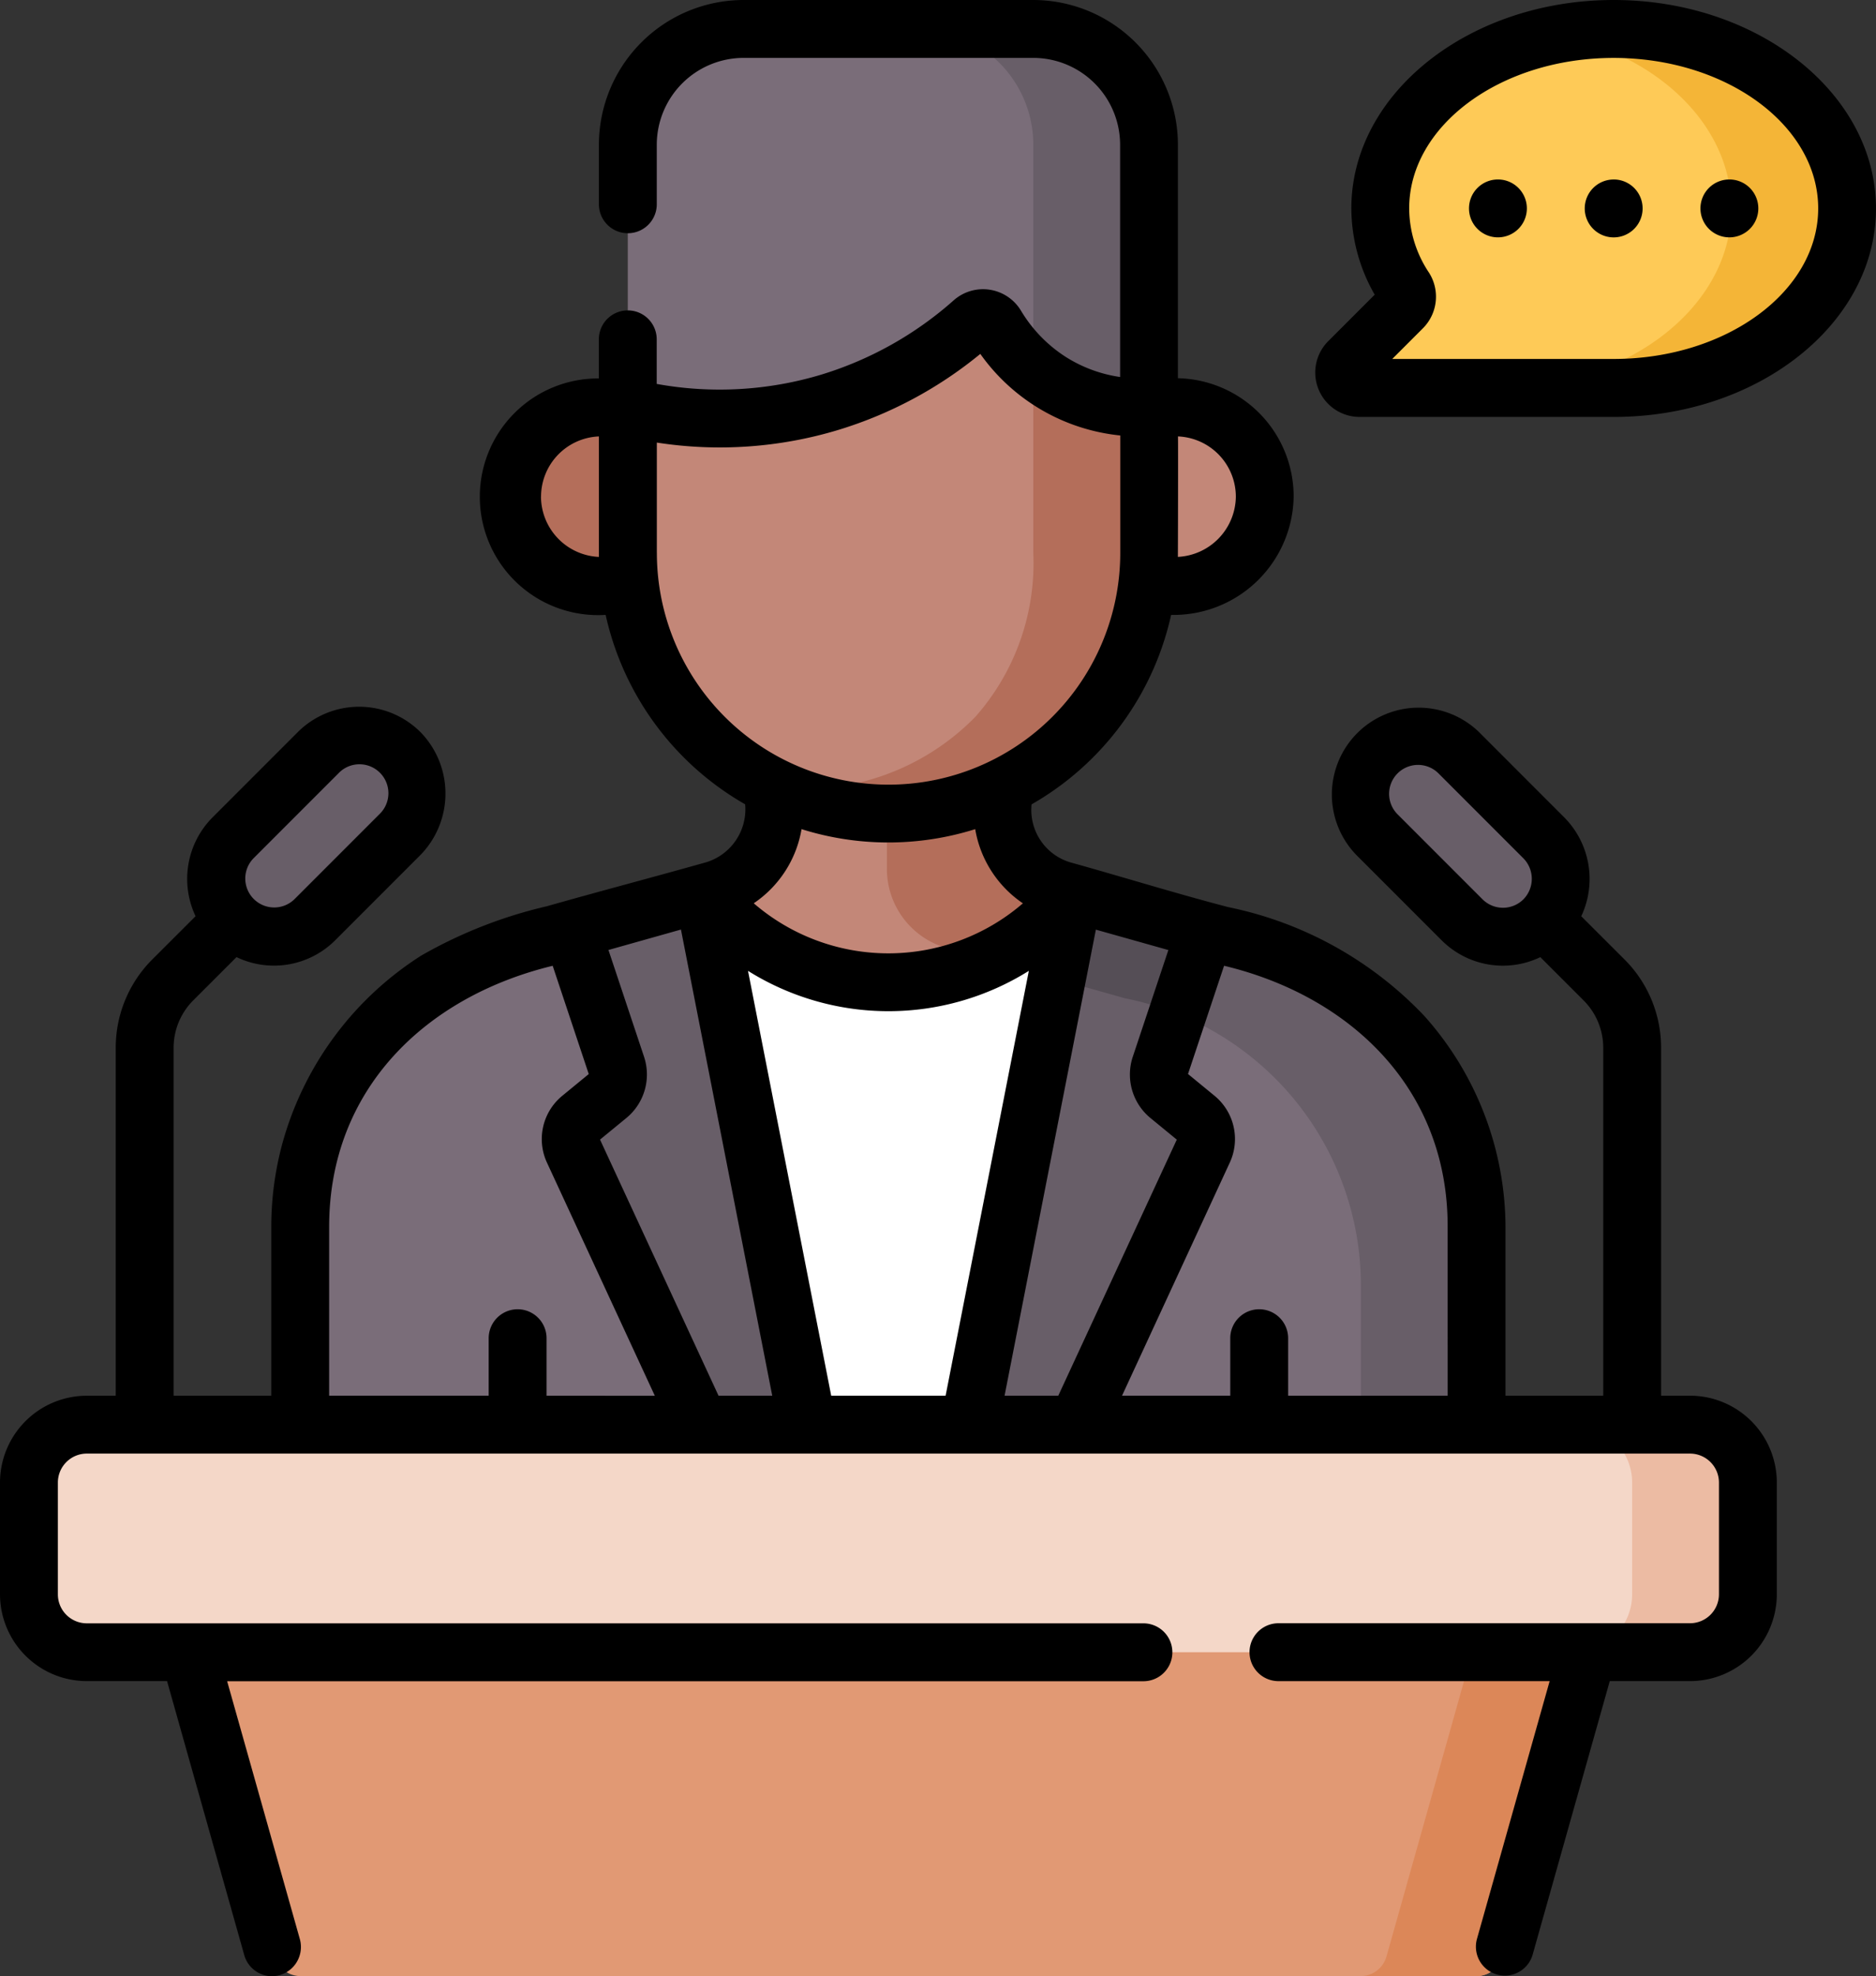 <svg xmlns="http://www.w3.org/2000/svg" width="61.852" height="65.122" viewBox="0 0 61.852 65.122">
  <rect x="0" y="0" width="61.852" height="65.122" fill="#333333" stroke="none"/>
  <g id="_11" data-name="11" transform="translate(-12.854)">
    <g id="Group_990273" data-name="Group 990273" transform="translate(13.808 0.954)">
      <g id="Group_990268" data-name="Group 990268" transform="translate(6.167 23.289)">
        <g id="Group_990266" data-name="Group 990266" transform="translate(37.714)">
          <path id="Path_714973" data-name="Path 714973" d="M371.423,196.675a1.908,1.908,0,0,1-2.7,0l-2.811-2.811a1.908,1.908,0,0,1,2.7-2.7l2.811,2.811A1.908,1.908,0,0,1,371.423,196.675Z" transform="translate(-365.355 -190.608)" fill="#685e68"/>
        </g>
        <g id="Group_990267" data-name="Group 990267">
          <path id="Path_714974" data-name="Path 714974" d="M69.4,196.675a1.908,1.908,0,0,0,2.7,0l2.811-2.811a1.908,1.908,0,0,0-2.7-2.7L69.4,193.977A1.908,1.908,0,0,0,69.4,196.675Z" transform="translate(-68.841 -190.608)" fill="#685e68"/>
        </g>
      </g>
      <g id="Group_990269" data-name="Group 990269" transform="translate(43.366)">
        <path id="Path_714975" data-name="Path 714975" d="M370.191,7.5c-4.25,0-7.7,2.648-7.7,5.914a4.809,4.809,0,0,0,.806,2.634.514.514,0,0,1-.073.641l-1.77,1.77a.509.509,0,0,0,.36.868h8.373c4.25,0,7.7-2.648,7.7-5.914S374.441,7.5,370.191,7.5Z" transform="translate(-361.308 -7.5)" fill="#feca57"/>
        <path id="Path_714976" data-name="Path 714976" d="M404.963,7.5a9.914,9.914,0,0,0-1.908.184c3.327.652,5.787,2.971,5.787,5.731,0,3.266-3.445,5.914-7.7,5.914h3.816c4.25,0,7.7-2.648,7.7-5.914S409.213,7.5,404.963,7.5Z" transform="translate(-396.08 -7.5)" fill="#f4b537"/>
      </g>
      <g id="Group_990271" data-name="Group 990271" transform="translate(8.944)">
        <path id="Path_714977" data-name="Path 714977" d="M121.674,204.615l-5.526-1.555-.445,0a2.62,2.62,0,0,1-1.962-2.544l-.156-1.481-7.281-.1v1.42a2.713,2.713,0,0,1-1.977,2.611l-5.862,1.652a9.644,9.644,0,0,0-7.787,9.443v6.521h13.182l6.21-1.908,6.21,1.908h13.182v-6.52a9.644,9.644,0,0,0-7.789-9.443Z" transform="translate(-90.677 -174.583)" fill="#7a6d79"/>
        <g id="Group_990270" data-name="Group 990270" transform="translate(19.345 24.348)">
          <path id="Path_714978" data-name="Path 714978" d="M254.421,204.615l-5.526-1.555-.73.007a2.59,2.59,0,0,1-1.835-2.611l-.1-1.168-3.462-.356v3.332a2.713,2.713,0,0,0,1.978,2.611l5.859,1.648a9.644,9.644,0,0,1,7.789,9.443v4.612h3.816v-6.52A9.644,9.644,0,0,0,254.421,204.615Z" transform="translate(-242.769 -198.931)" fill="#685e68"/>
        </g>
        <path id="Path_714979" data-name="Path 714979" d="M207.341,231.371l-12.158,0-.023.007,1.524,17.514h9.158Z" transform="translate(-181.871 -202.894)" fill="#fff"/>
        <path id="Path_714980" data-name="Path 714980" d="M249.726,231.381l-6,0a2.711,2.711,0,0,0,1.857,1.816l3.619,1.018.554-2.826Z" transform="translate(-224.255 -202.904)" fill="#f3f0f3"/>
        <path id="Path_714981" data-name="Path 714981" d="M195.342,203.056a7.754,7.754,0,0,0,12.158,0l-.587.007a2.712,2.712,0,0,1-1.978-2.611v-1.424l-7.281-.1v1.42a2.712,2.712,0,0,1-1.977,2.611Z" transform="translate(-182.03 -174.582)" fill="#c38778"/>
        <path id="Path_714982" data-name="Path 714982" d="M247.565,202.443a2.711,2.711,0,0,1-.982-2.088v-1.424h-3.816v3.332a2.713,2.713,0,0,0,1.978,2.611l1.371.386a7.792,7.792,0,0,0,2.777-2.2l-.333-.094A2.7,2.7,0,0,1,247.565,202.443Z" transform="translate(-223.424 -174.583)" fill="#b46e5a"/>
        <path id="Path_714983" data-name="Path 714983" d="M151.311,105.539h-2.78a2.944,2.944,0,1,0,0,5.887h2.78v-5.887Z" transform="translate(-138.603 -93.069)" fill="#b46e5a"/>
        <path id="Path_714984" data-name="Path 714984" d="M295.706,105.539h2.78a2.944,2.944,0,1,1,0,5.887h-2.78Z" transform="translate(-269.628 -93.069)" fill="#c38778"/>
        <path id="Path_714985" data-name="Path 714985" d="M192.774,22.429H175.588V11.316A3.816,3.816,0,0,1,179.4,7.5h9.554a3.816,3.816,0,0,1,3.816,3.816Z" transform="translate(-164.788 -7.5)" fill="#7a6d79"/>
        <path id="Path_714986" data-name="Path 714986" d="M254.522,7.5h-3.816a3.816,3.816,0,0,1,3.816,3.816V22.429h3.816V11.316A3.816,3.816,0,0,0,254.522,7.5Z" transform="translate(-230.352 -7.5)" fill="#685e68"/>
        <path id="Path_714987" data-name="Path 714987" d="M192.775,85.353v4.791a8.593,8.593,0,0,1-4.8,7.713,8.415,8.415,0,0,1-3.793.461,10.943,10.943,0,0,1-3.766-.449,8.593,8.593,0,0,1-4.825-7.725V85.353a12.546,12.546,0,0,0,11.376-2.813.507.507,0,0,1,.772.116,5.527,5.527,0,0,0,5.038,2.7Z" transform="translate(-164.789 -72.883)" fill="#c38778"/>
        <path id="Path_714988" data-name="Path 714988" d="M222.623,95.981a5.476,5.476,0,0,1-.552-.4v6.058a7.645,7.645,0,0,1-1.907,5.4,7.936,7.936,0,0,1-6.637,2.328,8.8,8.8,0,0,0,2.807.813,8.585,8.585,0,0,0,9.553-8.538V96.844A5.6,5.6,0,0,1,222.623,95.981Z" transform="translate(-197.901 -84.374)" fill="#b46e5a"/>
        <path id="Path_714989" data-name="Path 714989" d="M270.438,237.141l1.49-4.471-4.348-1.223-3.431,17.511h3.539l4.184-9.037a.89.89,0,0,0-.243-1.062l-.911-.747A.89.89,0,0,1,270.438,237.141Z" transform="translate(-242.085 -202.962)" fill="#685e68"/>
        <path id="Path_714990" data-name="Path 714990" d="M289.293,232l-1.965-.553-.554,2.826,2.24.63a9.739,9.739,0,0,1,1.744.521l.918-2.753Z" transform="translate(-261.832 -202.962)" fill="#554e56"/>
        <path id="Path_714991" data-name="Path 714991" d="M160.8,232.644l1.491,4.473a.89.89,0,0,1-.28.97l-.911.747a.89.89,0,0,0-.243,1.062l4.184,9.037h3.539l-3.432-17.514Z" transform="translate(-151.86 -202.939)" fill="#685e68"/>
      </g>
      <g id="Group_990272" data-name="Group 990272" transform="translate(0 45.995)">
        <path id="Path_714992" data-name="Path 714992" d="M57.275,411.917l-3.9-13.841h48.275l-3.9,13.841a.89.89,0,0,1-.857.649H58.132A.891.891,0,0,1,57.275,411.917Z" transform="translate(-49.173 -394.393)" fill="#e19974"/>
        <path id="Path_714993" data-name="Path 714993" d="M370.265,398.076l-3.9,13.841a.89.89,0,0,1-.857.649h3.816a.89.89,0,0,0,.857-.649l3.9-13.841Z" transform="translate(-321.606 -394.393)" fill="#dc8758"/>
        <path id="Path_714994" data-name="Path 714994" d="M75.121,376.62H22.263a1.908,1.908,0,0,1-1.908-1.908v-3.683a1.908,1.908,0,0,1,1.908-1.908H75.121a1.908,1.908,0,0,1,1.908,1.908v3.683A1.908,1.908,0,0,1,75.121,376.62Z" transform="translate(-20.355 -369.121)" fill="#f4d7c8"/>
        <path id="Path_714995" data-name="Path 714995" d="M424.754,369.121h-3.816a1.908,1.908,0,0,1,1.908,1.908v3.683a1.908,1.908,0,0,1-1.908,1.908h3.816a1.908,1.908,0,0,0,1.908-1.908v-3.683A1.908,1.908,0,0,0,424.754,369.121Z" transform="translate(-369.988 -369.121)" fill="#ecbba3"/>
      </g>
    </g>
    <path id="Path_714996" data-name="Path 714996" d="M69.872,5.914a.954.954,0,1,0,.954.954A.954.954,0,0,0,69.872,5.914ZM66.057,0c-4.769,0-8.649,3.081-8.649,6.868a5.744,5.744,0,0,0,.77,2.843L56.649,11.24a1.463,1.463,0,0,0,1.034,2.5h8.373c4.769,0,8.649-3.081,8.649-6.868S70.826,0,66.057,0Zm0,11.829h-7.3l1.01-1.01a1.474,1.474,0,0,0,.2-1.835,3.839,3.839,0,0,1-.652-2.115c0-2.735,3.024-4.96,6.741-4.96S72.8,4.133,72.8,6.868,69.774,11.829,66.057,11.829Zm0-5.914a.954.954,0,1,0,.954.954A.954.954,0,0,0,66.057,5.914Zm2.517,40.08H67.62V34.536a4.107,4.107,0,0,0-1.212-2.924l-1.42-1.418a2.881,2.881,0,0,0-.558-3.255L61.62,24.128a2.862,2.862,0,0,0-4.047,4.047l2.811,2.811a2.854,2.854,0,0,0,3.255.556l1.421,1.42a2.211,2.211,0,0,1,.653,1.575V45.995H62.491V40.429a10.492,10.492,0,0,0-2.679-6.952,12.3,12.3,0,0,0-6.456-3.582c-1.746-.454-3.47-.992-5.208-1.475a1.8,1.8,0,0,1-1.282-1.913,9.577,9.577,0,0,0,4.6-6.243,3.961,3.961,0,0,0,4.04-3.9,3.9,3.9,0,0,0-3.816-3.9V4.77A4.775,4.775,0,0,0,46.922,0H37.368A4.775,4.775,0,0,0,32.6,4.77V6.732a.954.954,0,0,0,1.908,0V4.77a2.865,2.865,0,0,1,2.862-2.862h9.554A2.865,2.865,0,0,1,49.784,4.77v7.654a4.568,4.568,0,0,1-1.8-.667,4.636,4.636,0,0,1-1.469-1.52A1.46,1.46,0,0,0,44.294,9.9a11.724,11.724,0,0,1-4.343,2.44,11.617,11.617,0,0,1-5.445.312V11.183a.954.954,0,0,0-1.908,0v1.288a3.9,3.9,0,1,0,.224,7.792,9.576,9.576,0,0,0,4.6,6.243,1.825,1.825,0,0,1-1.281,1.908c-1.752.494-3.514.956-5.265,1.453a15.238,15.238,0,0,0-4.136,1.625A10.709,10.709,0,0,0,22.159,37.7a10.485,10.485,0,0,0-.361,2.727v5.567h-3.22V34.536a2.211,2.211,0,0,1,.653-1.575l1.421-1.42a2.857,2.857,0,0,0,3.255-.556l2.811-2.811a2.9,2.9,0,0,0,0-4.047,2.865,2.865,0,0,0-4.047,0l-2.811,2.811a2.873,2.873,0,0,0-.558,3.255l-1.42,1.418a4.107,4.107,0,0,0-1.212,2.924V45.995h-.954a2.865,2.865,0,0,0-2.862,2.862v3.683A2.865,2.865,0,0,0,15.716,55.4h2.646l2.544,9.025a.954.954,0,0,0,.918.7.964.964,0,0,0,.919-1.213l-2.4-8.508h30.21a.954.954,0,0,0,0-1.908H15.716a.955.955,0,0,1-.954-.954V48.856a.955.955,0,0,1,.954-.954H68.574a.955.955,0,0,1,.954.954v3.683a.955.955,0,0,1-.954.954H55.005a.954.954,0,0,0,0,1.908h8.941l-2.4,8.508a.954.954,0,0,0,1.836.518L65.928,55.4h2.646a2.865,2.865,0,0,0,2.862-2.862V48.856a2.865,2.865,0,0,0-2.862-2.862ZM63.082,29.636a.955.955,0,0,1-1.349,0l-2.811-2.811a.954.954,0,0,1,1.349-1.349l2.811,2.811A.964.964,0,0,1,63.082,29.636ZM51.692,14.382A1.99,1.99,0,0,1,53.6,16.367a2.012,2.012,0,0,1-1.911,1.985C51.691,18.228,51.7,14.517,51.692,14.382Zm-21,1.985A1.99,1.99,0,0,1,32.6,14.382c0,.135,0,3.847,0,3.971A2,2,0,0,1,30.69,16.367Zm-9.482,11.92,2.811-2.811a.954.954,0,1,1,1.349,1.349l-2.811,2.811a.954.954,0,0,1-1.349-1.349Zm13.3-10.073V14.585a13.519,13.519,0,0,0,6-.422,13.628,13.628,0,0,0,4.665-2.5,6.454,6.454,0,0,0,4.614,2.688v3.868a7.639,7.639,0,1,1-15.278,0ZM46.581,29.767a6.793,6.793,0,0,1-8.876,0,3.689,3.689,0,0,0,1.576-2.443,9.552,9.552,0,0,0,5.726,0,3.69,3.69,0,0,0,1.573,2.445ZM30.874,45.994V44.1a.954.954,0,1,0-1.908,0v1.893h-5.26V40.427c0-4.528,3.177-7.584,7.37-8.6l1.189,3.568-.877.72a1.844,1.844,0,0,0-.5,2.2l3.556,7.682Zm5.67,0-3.907-8.439.873-.716a1.855,1.855,0,0,0,.58-2.009l-1.175-3.524,2.39-.673,3.01,15.362H36.544Zm7.487,0H40.259l-2.743-14a8.728,8.728,0,0,0,9.259,0Zm3.715,0H45.975l3.01-15.358,2.39.672L50.2,34.831a1.855,1.855,0,0,0,.58,2.009l.873.716Zm12.838,0h-5.26V44.1a.954.954,0,1,0-1.908,0v1.893H49.848L53.4,38.313a1.845,1.845,0,0,0-.5-2.2l-.877-.72,1.189-3.567c4.119.986,7.379,4.012,7.371,8.6Zm1.657-40.08a.954.954,0,1,0,.954.954A.954.954,0,0,0,62.241,5.914Z"/>
  </g>
</svg>
